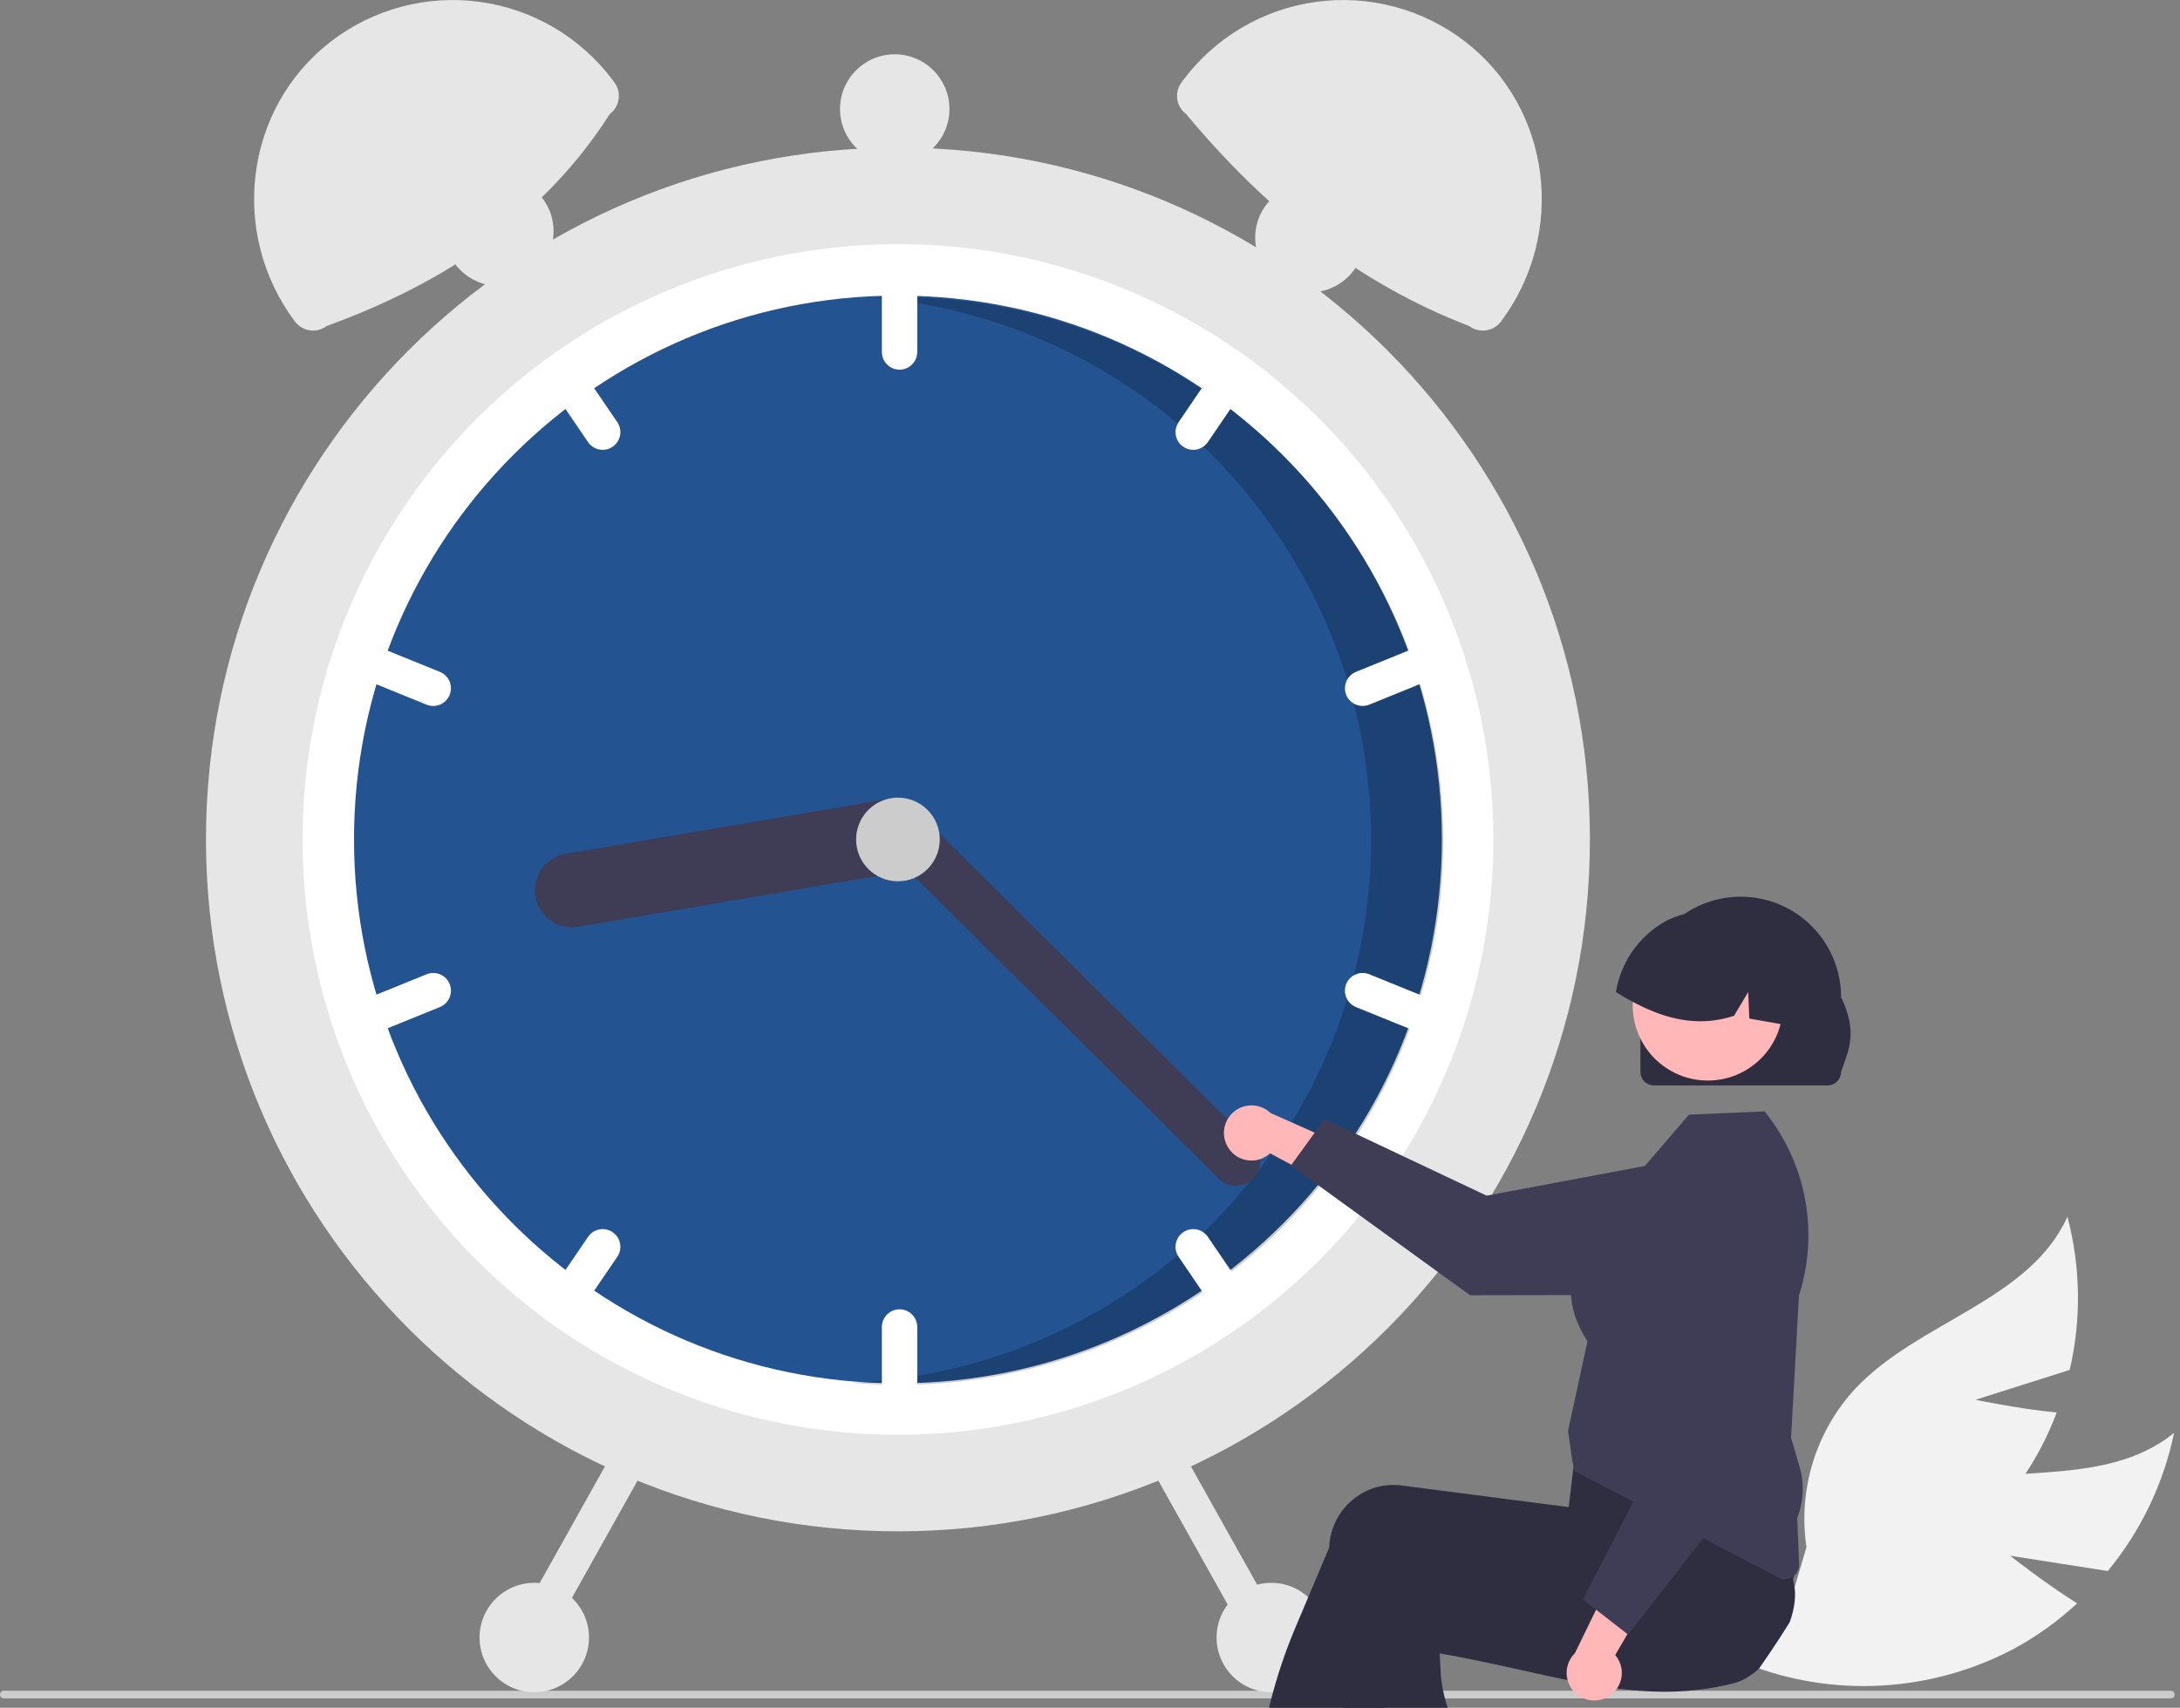 <svg width="97" height="76" viewBox="0 0 97 76" fill="none" xmlns="http://www.w3.org/2000/svg">
<rect x="0" y="0" width="97" height="76" fill="#808080" stroke="none"/>
<g clip-path="url(#clip0_1169_7424)">
<path d="M89.446 69.234L93.787 69.913C95.256 68.134 96.269 66.023 96.737 63.764C93.563 66.362 88.737 64.981 84.888 66.4C83.691 66.851 82.611 67.566 81.728 68.492C80.845 69.418 80.181 70.531 79.787 71.748L77.665 74.03C79.586 74.79 81.648 75.125 83.71 75.011C85.772 74.898 87.785 74.339 89.61 73.372C90.629 72.82 91.574 72.141 92.423 71.353C90.904 70.397 89.446 69.234 89.446 69.234Z" fill="#F2F2F2"/>
<path d="M87.905 62.292L92.093 60.963C92.615 58.716 92.58 56.375 91.991 54.144C90.309 57.885 85.373 58.801 82.561 61.788C81.691 62.726 81.043 63.847 80.666 65.07C80.288 66.292 80.191 67.584 80.38 68.849L79.499 71.838C81.557 71.662 83.552 71.042 85.347 70.021C87.143 68.999 88.695 67.601 89.898 65.922C90.563 64.974 91.106 63.945 91.514 62.861C89.729 62.682 87.905 62.292 87.905 62.292Z" fill="#F2F2F2"/>
<path d="M96.761 75.413C96.761 75.435 96.757 75.457 96.748 75.478C96.74 75.499 96.727 75.517 96.711 75.533C96.695 75.549 96.677 75.562 96.656 75.57C96.635 75.579 96.613 75.583 96.591 75.583H0.17C0.125 75.583 0.082 75.565 0.05 75.533C0.018 75.501 0 75.458 0 75.413C0 75.367 0.018 75.324 0.05 75.292C0.082 75.26 0.125 75.242 0.17 75.242H96.591C96.613 75.242 96.635 75.246 96.656 75.255C96.677 75.264 96.695 75.276 96.711 75.292C96.727 75.308 96.74 75.327 96.748 75.347C96.757 75.368 96.761 75.39 96.761 75.413Z" fill="#CCCCCC"/>
<path d="M39.955 68.147C56.959 68.147 70.744 54.362 70.744 37.357C70.744 20.352 56.959 6.567 39.955 6.567C22.95 6.567 9.165 20.352 9.165 37.357C9.165 54.362 22.95 68.147 39.955 68.147Z" fill="#E6E6E6"/>
<path d="M66.448 37.358C66.451 41.492 65.485 45.569 63.628 49.262C61.771 52.956 59.075 56.162 55.754 58.625C55.532 58.791 55.306 58.953 55.078 59.111C50.639 62.197 45.361 63.851 39.954 63.851C34.547 63.851 29.27 62.197 24.83 59.111C24.602 58.953 24.376 58.791 24.154 58.625C20.837 56.16 18.142 52.953 16.285 49.26C14.428 45.567 13.461 41.491 13.461 37.358C13.461 33.224 14.428 29.148 16.285 25.455C18.142 21.762 20.837 18.555 24.154 16.09C24.376 15.924 24.602 15.762 24.83 15.604C29.27 12.518 34.547 10.864 39.954 10.864C45.361 10.864 50.639 12.518 55.078 15.604C55.306 15.762 55.532 15.924 55.754 16.09C59.075 18.553 61.771 21.76 63.628 25.453C65.485 29.147 66.451 33.224 66.448 37.358Z" fill="white"/>
<path d="M39.955 61.559C53.321 61.559 64.157 50.724 64.157 37.357C64.157 23.991 53.321 13.155 39.955 13.155C26.588 13.155 15.752 23.991 15.752 37.357C15.752 50.724 26.588 61.559 39.955 61.559Z" fill="#235391"/>
<path opacity="0.2" d="M40.018 13.224C39.651 13.224 39.286 13.233 38.923 13.249C45.04 13.787 50.724 16.63 54.824 21.201C58.923 25.773 61.131 31.732 61.001 37.871C60.87 44.011 58.411 49.87 54.122 54.264C49.832 58.658 44.033 61.257 37.898 61.534C38.597 61.595 39.303 61.628 40.018 61.628C46.437 61.628 52.592 59.078 57.131 54.539C61.67 50 64.22 43.844 64.22 37.426C64.22 31.007 61.67 24.851 57.131 20.312C52.592 15.774 46.437 13.224 40.018 13.224Z" fill="black"/>
<path d="M40.026 11.438C39.817 11.438 39.617 11.521 39.47 11.669C39.322 11.816 39.239 12.016 39.239 12.225V15.662C39.239 15.871 39.322 16.071 39.469 16.219C39.617 16.367 39.817 16.45 40.026 16.45C40.235 16.45 40.435 16.367 40.583 16.219C40.731 16.071 40.814 15.871 40.814 15.662V12.225C40.813 12.016 40.73 11.816 40.583 11.669C40.435 11.521 40.235 11.438 40.026 11.438Z" fill="white"/>
<path d="M55.754 16.091C55.532 15.925 55.306 15.763 55.078 15.605C54.942 15.596 54.805 15.623 54.682 15.683C54.559 15.743 54.454 15.834 54.377 15.947L52.442 18.787C52.325 18.96 52.28 19.172 52.319 19.377C52.358 19.582 52.477 19.764 52.65 19.881C52.822 19.999 53.035 20.043 53.24 20.004C53.445 19.965 53.626 19.846 53.744 19.674L55.678 16.834C55.752 16.726 55.798 16.602 55.811 16.472C55.824 16.342 55.805 16.211 55.754 16.091Z" fill="white"/>
<path d="M64.544 29.038C64.506 28.943 64.448 28.855 64.376 28.782C64.303 28.708 64.217 28.65 64.121 28.61C64.026 28.57 63.924 28.549 63.821 28.548C63.717 28.547 63.615 28.567 63.519 28.606L60.334 29.899C60.141 29.978 59.987 30.13 59.906 30.323C59.825 30.515 59.823 30.732 59.902 30.925C59.98 31.118 60.132 31.273 60.325 31.354C60.517 31.435 60.734 31.437 60.927 31.358L64.112 30.065C64.305 29.986 64.459 29.834 64.54 29.641C64.621 29.449 64.623 29.232 64.544 29.038Z" fill="white"/>
<path d="M27.467 18.787L25.532 15.947C25.455 15.834 25.35 15.743 25.227 15.683C25.104 15.623 24.967 15.596 24.831 15.605C24.603 15.763 24.377 15.925 24.154 16.091C24.104 16.211 24.085 16.342 24.098 16.472C24.111 16.602 24.157 16.726 24.23 16.834L26.165 19.674C26.283 19.846 26.464 19.965 26.669 20.004C26.874 20.043 27.087 19.999 27.259 19.881C27.432 19.764 27.551 19.582 27.59 19.377C27.629 19.172 27.584 18.96 27.467 18.787Z" fill="white"/>
<path d="M19.575 29.9L16.39 28.607C16.196 28.528 15.979 28.53 15.787 28.611C15.595 28.692 15.442 28.846 15.364 29.04C15.285 29.233 15.287 29.45 15.368 29.643C15.449 29.835 15.603 29.987 15.797 30.066L18.982 31.359C19.175 31.438 19.392 31.436 19.584 31.355C19.776 31.273 19.929 31.119 20.007 30.926C20.086 30.732 20.084 30.516 20.003 30.323C19.922 30.131 19.768 29.979 19.575 29.9Z" fill="white"/>
<path d="M40.026 58.267C39.817 58.267 39.617 58.35 39.47 58.498C39.322 58.645 39.239 58.846 39.239 59.054V62.491C39.239 62.7 39.322 62.901 39.469 63.048C39.617 63.196 39.817 63.279 40.026 63.279C40.235 63.279 40.435 63.196 40.583 63.048C40.731 62.901 40.814 62.7 40.814 62.491V59.054C40.813 58.846 40.73 58.645 40.583 58.498C40.435 58.35 40.235 58.267 40.026 58.267Z" fill="white"/>
<path d="M55.678 57.882L53.744 55.042C53.686 54.957 53.611 54.884 53.525 54.827C53.438 54.77 53.341 54.731 53.24 54.712C53.138 54.693 53.034 54.694 52.932 54.715C52.831 54.736 52.735 54.777 52.65 54.835C52.564 54.893 52.491 54.968 52.434 55.054C52.378 55.141 52.339 55.237 52.319 55.339C52.3 55.441 52.301 55.545 52.322 55.646C52.343 55.747 52.384 55.843 52.442 55.929L54.377 58.769C54.454 58.882 54.559 58.973 54.682 59.033C54.805 59.093 54.942 59.12 55.078 59.111C55.306 58.953 55.532 58.792 55.754 58.626C55.805 58.505 55.824 58.374 55.811 58.244C55.798 58.114 55.752 57.99 55.678 57.882Z" fill="white"/>
<path d="M64.112 44.65L60.927 43.357C60.734 43.278 60.517 43.28 60.324 43.361C60.132 43.442 59.98 43.596 59.901 43.79C59.823 43.983 59.824 44.2 59.905 44.393C59.986 44.585 60.141 44.737 60.334 44.816L63.519 46.109C63.713 46.188 63.929 46.186 64.122 46.105C64.314 46.023 64.466 45.869 64.545 45.676C64.623 45.482 64.622 45.266 64.541 45.073C64.46 44.881 64.305 44.729 64.112 44.65Z" fill="white"/>
<path d="M27.259 54.835C27.087 54.717 26.874 54.673 26.669 54.712C26.464 54.751 26.283 54.87 26.165 55.042L24.23 57.882C24.157 57.99 24.111 58.114 24.098 58.244C24.085 58.374 24.104 58.505 24.154 58.626C24.377 58.792 24.603 58.953 24.831 59.111C24.967 59.12 25.104 59.093 25.227 59.033C25.35 58.973 25.455 58.882 25.532 58.769L27.467 55.929C27.525 55.843 27.566 55.747 27.587 55.646C27.608 55.545 27.609 55.44 27.59 55.339C27.57 55.237 27.531 55.14 27.475 55.054C27.418 54.967 27.345 54.893 27.259 54.835Z" fill="white"/>
<path d="M20.007 43.789C19.968 43.694 19.911 43.606 19.838 43.533C19.766 43.459 19.679 43.401 19.584 43.361C19.489 43.321 19.387 43.3 19.283 43.299C19.18 43.298 19.078 43.318 18.982 43.357L15.797 44.65C15.604 44.729 15.449 44.881 15.368 45.073C15.287 45.266 15.286 45.483 15.364 45.676C15.443 45.869 15.595 46.023 15.787 46.105C15.98 46.186 16.196 46.188 16.39 46.109L19.575 44.816C19.768 44.737 19.922 44.584 20.003 44.392C20.084 44.2 20.085 43.983 20.007 43.789Z" fill="white"/>
<path d="M41.048 36.966C41.121 37.397 41.02 37.839 40.767 38.195C40.514 38.551 40.131 38.792 39.701 38.866L25.724 41.243C25.511 41.28 25.292 41.273 25.081 41.225C24.871 41.177 24.671 41.088 24.495 40.963C24.319 40.838 24.169 40.679 24.053 40.496C23.938 40.313 23.86 40.109 23.824 39.896C23.788 39.683 23.794 39.464 23.842 39.254C23.89 39.043 23.979 38.843 24.104 38.667C24.23 38.491 24.388 38.34 24.571 38.225C24.754 38.11 24.958 38.032 25.172 37.996L39.148 35.619C39.579 35.546 40.021 35.647 40.377 35.9C40.733 36.152 40.974 36.536 41.048 36.966Z" fill="#3F3D56"/>
<path d="M55.758 52.452C55.558 52.654 55.285 52.768 55 52.769C54.715 52.77 54.442 52.658 54.239 52.458L39.194 37.53C38.992 37.33 38.878 37.057 38.877 36.772C38.876 36.487 38.988 36.214 39.188 36.012C39.389 35.81 39.661 35.696 39.946 35.694C40.231 35.693 40.504 35.805 40.706 36.005L55.752 50.933C55.954 51.134 56.068 51.407 56.069 51.691C56.071 51.976 55.959 52.25 55.758 52.452Z" fill="#3F3D56"/>
<path d="M39.954 39.219C40.982 39.219 41.816 38.386 41.816 37.358C41.816 36.33 40.982 35.496 39.954 35.496C38.926 35.496 38.093 36.33 38.093 37.358C38.093 38.386 38.926 39.219 39.954 39.219Z" fill="#CCCCCC"/>
<path d="M27.131 5.076C24.273 9.569 19.913 12.551 14.536 14.509C14.43 14.589 14.309 14.647 14.18 14.68C14.052 14.713 13.918 14.72 13.787 14.701C13.655 14.682 13.529 14.637 13.415 14.57C13.3 14.502 13.201 14.412 13.121 14.306C10.2 10.406 10.86 4.833 14.715 1.853C15.647 1.133 16.712 0.607 17.849 0.303C18.987 -0.002 20.173 -0.077 21.34 0.082C22.506 0.24 23.63 0.628 24.645 1.224C25.66 1.82 26.547 2.612 27.254 3.553L27.334 3.661C27.414 3.767 27.472 3.888 27.505 4.017C27.538 4.146 27.545 4.279 27.526 4.411C27.507 4.542 27.462 4.669 27.395 4.783C27.327 4.897 27.238 4.997 27.131 5.076Z" fill="#E6E6E6"/>
<path d="M52.656 3.553C53.362 2.612 54.249 1.82 55.264 1.224C56.279 0.628 57.403 0.24 58.57 0.082C59.736 -0.077 60.922 -0.002 62.06 0.303C63.197 0.607 64.263 1.133 65.195 1.853C69.049 4.833 69.709 10.406 66.788 14.306C66.709 14.412 66.609 14.502 66.495 14.57C66.38 14.637 66.254 14.682 66.123 14.701C65.991 14.72 65.857 14.713 65.729 14.68C65.6 14.647 65.479 14.589 65.373 14.509C60.381 12.598 56.288 9.291 52.778 5.076C52.563 4.916 52.421 4.676 52.383 4.411C52.345 4.145 52.414 3.876 52.575 3.661L52.656 3.553Z" fill="#E6E6E6"/>
<path d="M51.403 64.032C51.221 64.135 51.087 64.305 51.03 64.506C50.973 64.707 50.999 64.922 51.1 65.104L55.646 73.228C55.748 73.41 55.918 73.544 56.119 73.601C56.32 73.657 56.536 73.632 56.718 73.53C56.9 73.428 57.034 73.258 57.091 73.057C57.148 72.856 57.123 72.641 57.021 72.458L52.475 64.335C52.373 64.153 52.202 64.019 52.002 63.962C51.801 63.906 51.585 63.931 51.403 64.032Z" fill="#E6E6E6"/>
<path d="M27.434 64.335L22.889 72.458C22.787 72.64 22.761 72.856 22.818 73.056C22.875 73.257 23.009 73.428 23.191 73.53C23.374 73.632 23.589 73.657 23.79 73.6C23.991 73.544 24.161 73.409 24.263 73.227L28.809 65.104C28.859 65.014 28.892 64.915 28.904 64.812C28.916 64.709 28.908 64.605 28.88 64.505C28.852 64.406 28.804 64.313 28.74 64.231C28.676 64.15 28.597 64.082 28.506 64.032C28.416 63.981 28.317 63.949 28.214 63.937C28.111 63.925 28.007 63.933 27.907 63.961C27.808 63.989 27.715 64.037 27.634 64.101C27.552 64.165 27.485 64.245 27.434 64.335Z" fill="#E6E6E6"/>
<path d="M56.567 75.308C57.911 75.308 59.001 74.218 59.001 72.873C59.001 71.528 57.911 70.439 56.567 70.439C55.222 70.439 54.132 71.528 54.132 72.873C54.132 74.218 55.222 75.308 56.567 75.308Z" fill="#E6E6E6"/>
<path d="M58.285 13.013C59.63 13.013 60.72 11.923 60.72 10.578C60.72 9.234 59.63 8.144 58.285 8.144C56.941 8.144 55.851 9.234 55.851 10.578C55.851 11.923 56.941 13.013 58.285 13.013Z" fill="#E6E6E6"/>
<path d="M39.811 7.285C41.156 7.285 42.246 6.195 42.246 4.851C42.246 3.506 41.156 2.416 39.811 2.416C38.467 2.416 37.377 3.506 37.377 4.851C37.377 6.195 38.467 7.285 39.811 7.285Z" fill="#E6E6E6"/>
<path d="M22.197 12.726C23.541 12.726 24.631 11.636 24.631 10.292C24.631 8.947 23.541 7.857 22.197 7.857C20.852 7.857 19.762 8.947 19.762 10.292C19.762 11.636 20.852 12.726 22.197 12.726Z" fill="#E6E6E6"/>
<path d="M23.772 75.308C25.117 75.308 26.207 74.218 26.207 72.873C26.207 71.528 25.117 70.439 23.772 70.439C22.428 70.439 21.338 71.528 21.338 72.873C21.338 74.218 22.428 75.308 23.772 75.308Z" fill="#E6E6E6"/>
<path d="M54.657 51.084C54.753 51.234 54.88 51.362 55.031 51.458C55.182 51.553 55.351 51.614 55.528 51.637C55.705 51.66 55.885 51.644 56.054 51.59C56.224 51.536 56.38 51.445 56.511 51.324L60.331 53.371L60.127 51.129L56.53 49.529C56.313 49.322 56.027 49.202 55.727 49.192C55.427 49.182 55.133 49.282 54.903 49.474C54.672 49.666 54.519 49.936 54.474 50.233C54.428 50.529 54.494 50.832 54.657 51.084Z" fill="#FFB7B7"/>
<path d="M57.44 51.866L58.937 49.8L66.149 53.209L75.124 51.525C75.567 51.442 76.024 51.457 76.461 51.571C76.898 51.684 77.305 51.891 77.652 52.179C78 52.467 78.28 52.828 78.472 53.236C78.665 53.645 78.765 54.09 78.766 54.541C78.766 55.357 78.443 56.139 77.868 56.716C77.293 57.294 76.512 57.62 75.696 57.622L65.412 57.641L57.44 51.866Z" fill="#3F3D56"/>
<path d="M79.631 72.198C79.478 72.443 79.323 72.687 79.166 72.928C78.874 73.377 78.575 73.82 78.268 74.256C78.268 74.257 78.267 74.257 78.266 74.259C78.087 74.425 77.889 74.569 77.676 74.689C77.667 74.696 77.657 74.7 77.648 74.706C77.492 74.792 77.325 74.859 77.152 74.905C77.09 74.921 77.026 74.936 76.964 74.952C76.739 75.005 76.517 75.051 76.296 75.091C75.902 75.161 75.512 75.211 75.125 75.242C75.094 75.246 75.063 75.248 75.032 75.25C73.44 75.367 71.89 75.179 70.272 74.871C69.473 74.719 68.658 74.538 67.814 74.35C67.538 74.288 67.26 74.226 66.98 74.165C66.959 74.161 66.937 74.155 66.915 74.151C66.514 74.063 66.107 73.976 65.69 73.89C65.165 73.782 64.623 73.678 64.06 73.579L64.1 74.372C64.133 74.982 64.26 75.584 64.476 76.156C64.716 76.859 64.906 77.415 64.505 78.573L64.311 79.134C64.412 79.412 64.446 79.71 64.412 80.004C64.378 80.298 64.276 80.58 64.114 80.828L64.075 80.887L65.69 84.971L65.794 85.236H64.968L63.951 85.237H62.227L59.741 80.249L59.622 80.01V79.998L59.879 70.412C59.882 70.327 59.889 70.241 59.9 70.157C59.945 69.772 60.067 69.401 60.257 69.064C60.448 68.727 60.703 68.431 61.009 68.194C61.302 67.965 61.638 67.796 61.997 67.698C62.356 67.6 62.731 67.574 63.1 67.622L63.951 67.733L65.69 67.957L66.915 68.116L66.939 68.12L70.551 68.587L70.811 67.53L70.859 67.512L72.379 66.955L77.639 65.027L77.653 65.022L77.999 64.895L78.04 64.962C78.052 64.982 78.064 65.002 78.076 65.022C78.418 65.635 78.696 66.282 78.907 66.951C79.261 68.045 79.552 69.159 79.78 70.286C79.79 70.335 79.799 70.379 79.807 70.419L79.81 70.431C79.813 70.45 79.816 70.463 79.817 70.466C79.938 70.971 79.853 71.587 79.631 72.198Z" fill="#2F2E41"/>
<path d="M79.853 68.665C79.836 68.594 79.815 68.521 79.793 68.451C79.616 67.92 79.411 67.4 79.177 66.891C78.914 66.313 78.599 65.693 78.224 65.022C78.043 64.697 77.848 64.36 77.639 64.009C77.535 63.833 77.426 63.654 77.313 63.471C77.309 63.463 77.304 63.455 77.299 63.447L77.266 63.394L72.062 64.09L70.124 64.349L70.008 65.315L69.98 65.554C69.979 65.554 69.979 65.554 69.98 65.555L69.903 66.207V66.208L69.799 67.069L69.79 67.068L66.914 66.696L63.95 66.312L62.358 66.106C61.989 66.058 61.615 66.084 61.256 66.182C60.897 66.28 60.561 66.449 60.268 66.678C59.962 66.915 59.706 67.211 59.516 67.547C59.326 67.885 59.204 68.256 59.159 68.64C59.149 68.718 59.142 68.798 59.139 68.877L57.637 72.436C56.738 74.565 56.166 76.817 55.939 79.116L54.838 82.637L54.995 82.652L57.329 82.869L57.945 82.927L59.302 80.945C59.457 80.719 59.604 80.487 59.741 80.249C59.966 79.86 60.166 79.457 60.34 79.043L63.276 72.056C63.503 72.095 63.728 72.132 63.95 72.167C64.98 72.334 65.968 72.47 66.914 72.575C69.993 72.919 72.658 72.946 75.031 72.654C75.698 72.573 76.342 72.466 76.964 72.334C77.192 72.286 77.417 72.235 77.639 72.179C77.692 72.167 77.743 72.155 77.794 72.141C78.254 72.023 78.676 71.791 79.023 71.467C79.37 71.142 79.63 70.737 79.78 70.286C79.958 69.763 79.984 69.201 79.853 68.665Z" fill="#2F2E41"/>
<path d="M79.425 70.277C79.323 70.277 79.222 70.252 79.132 70.204L70.071 65.469L69.966 65.041L69.769 63.684L69.772 63.672L70.633 59.699C70.618 59.664 70.585 59.608 70.547 59.545C70.162 58.894 68.992 56.91 71.226 54.178L75.149 49.604L78.517 49.459L78.555 49.507C79.455 50.637 80.062 51.972 80.323 53.394C80.583 54.815 80.488 56.279 80.046 57.654L79.695 63.986L80.071 65.265C80.291 66.017 80.255 66.82 79.968 67.549L80.054 69.619C80.057 69.704 80.044 69.789 80.014 69.868C79.984 69.948 79.938 70.02 79.879 70.082C79.82 70.143 79.75 70.192 79.672 70.225C79.594 70.259 79.51 70.276 79.425 70.277Z" fill="#3F3D56"/>
<path d="M71.565 75.499C71.718 75.408 71.85 75.285 71.951 75.138C72.051 74.991 72.119 74.823 72.148 74.647C72.177 74.472 72.167 74.291 72.119 74.12C72.071 73.948 71.985 73.789 71.869 73.654L74.048 69.907L71.799 70.034L70.075 73.572C69.861 73.783 69.731 74.064 69.711 74.364C69.69 74.663 69.781 74.96 69.964 75.197C70.148 75.435 70.412 75.597 70.707 75.652C71.002 75.708 71.307 75.653 71.565 75.499Z" fill="#FFB7B7"/>
<path d="M72.444 72.744L70.431 71.176L74.089 64.087L72.718 55.06C72.65 54.614 72.682 54.158 72.81 53.725C72.938 53.292 73.16 52.893 73.46 52.556C73.76 52.218 74.13 51.951 74.545 51.773C74.959 51.595 75.408 51.51 75.859 51.525C76.674 51.553 77.444 51.903 78.002 52.498C78.559 53.093 78.857 53.885 78.831 54.7L78.492 64.979L72.444 72.744Z" fill="#3F3D56"/>
<path d="M72.99 47.704V44.372C72.989 43.188 73.458 42.052 74.295 41.214C75.132 40.376 76.267 39.905 77.451 39.904C78.636 39.904 79.772 40.373 80.609 41.21C81.447 42.047 81.918 43.182 81.919 44.366V44.372C82.706 46.012 82.214 46.791 81.919 47.704C81.919 47.863 81.856 48.015 81.743 48.127C81.631 48.24 81.478 48.303 81.32 48.303H73.589C73.43 48.303 73.278 48.24 73.165 48.128C73.053 48.015 72.99 47.863 72.99 47.704Z" fill="#2F2E41"/>
<path d="M75.99 48.086C77.836 48.086 79.332 46.589 79.332 44.743C79.332 42.898 77.836 41.401 75.99 41.401C74.145 41.401 72.648 42.898 72.648 44.743C72.648 46.589 74.145 48.086 75.99 48.086Z" fill="#FFB7B7"/>
<path d="M79.488 45.62C79.458 45.615 79.428 45.609 79.397 45.604C78.876 45.512 78.355 45.421 77.835 45.327L77.787 44.149L77.157 45.204C75.721 45.681 74.377 45.411 73.113 44.817C72.696 44.619 72.291 44.396 71.901 44.149C72.008 43.497 72.258 42.878 72.635 42.335C73.011 41.793 73.504 41.342 74.078 41.015C74.125 40.987 74.171 40.964 74.219 40.94L74.22 40.94L74.221 40.939L74.221 40.939L74.221 40.938C74.302 40.9 74.385 40.863 74.468 40.83C75.117 40.576 75.825 40.512 76.509 40.645C77.193 40.777 77.825 41.101 78.332 41.579C79.353 42.553 79.812 44.162 79.488 45.62Z" fill="#2F2E41"/>
</g>
<defs>
<clipPath id="clip0_1169_7424">
<rect width="96.761" height="90.5" fill="white"/>
</clipPath>
</defs>
</svg>

